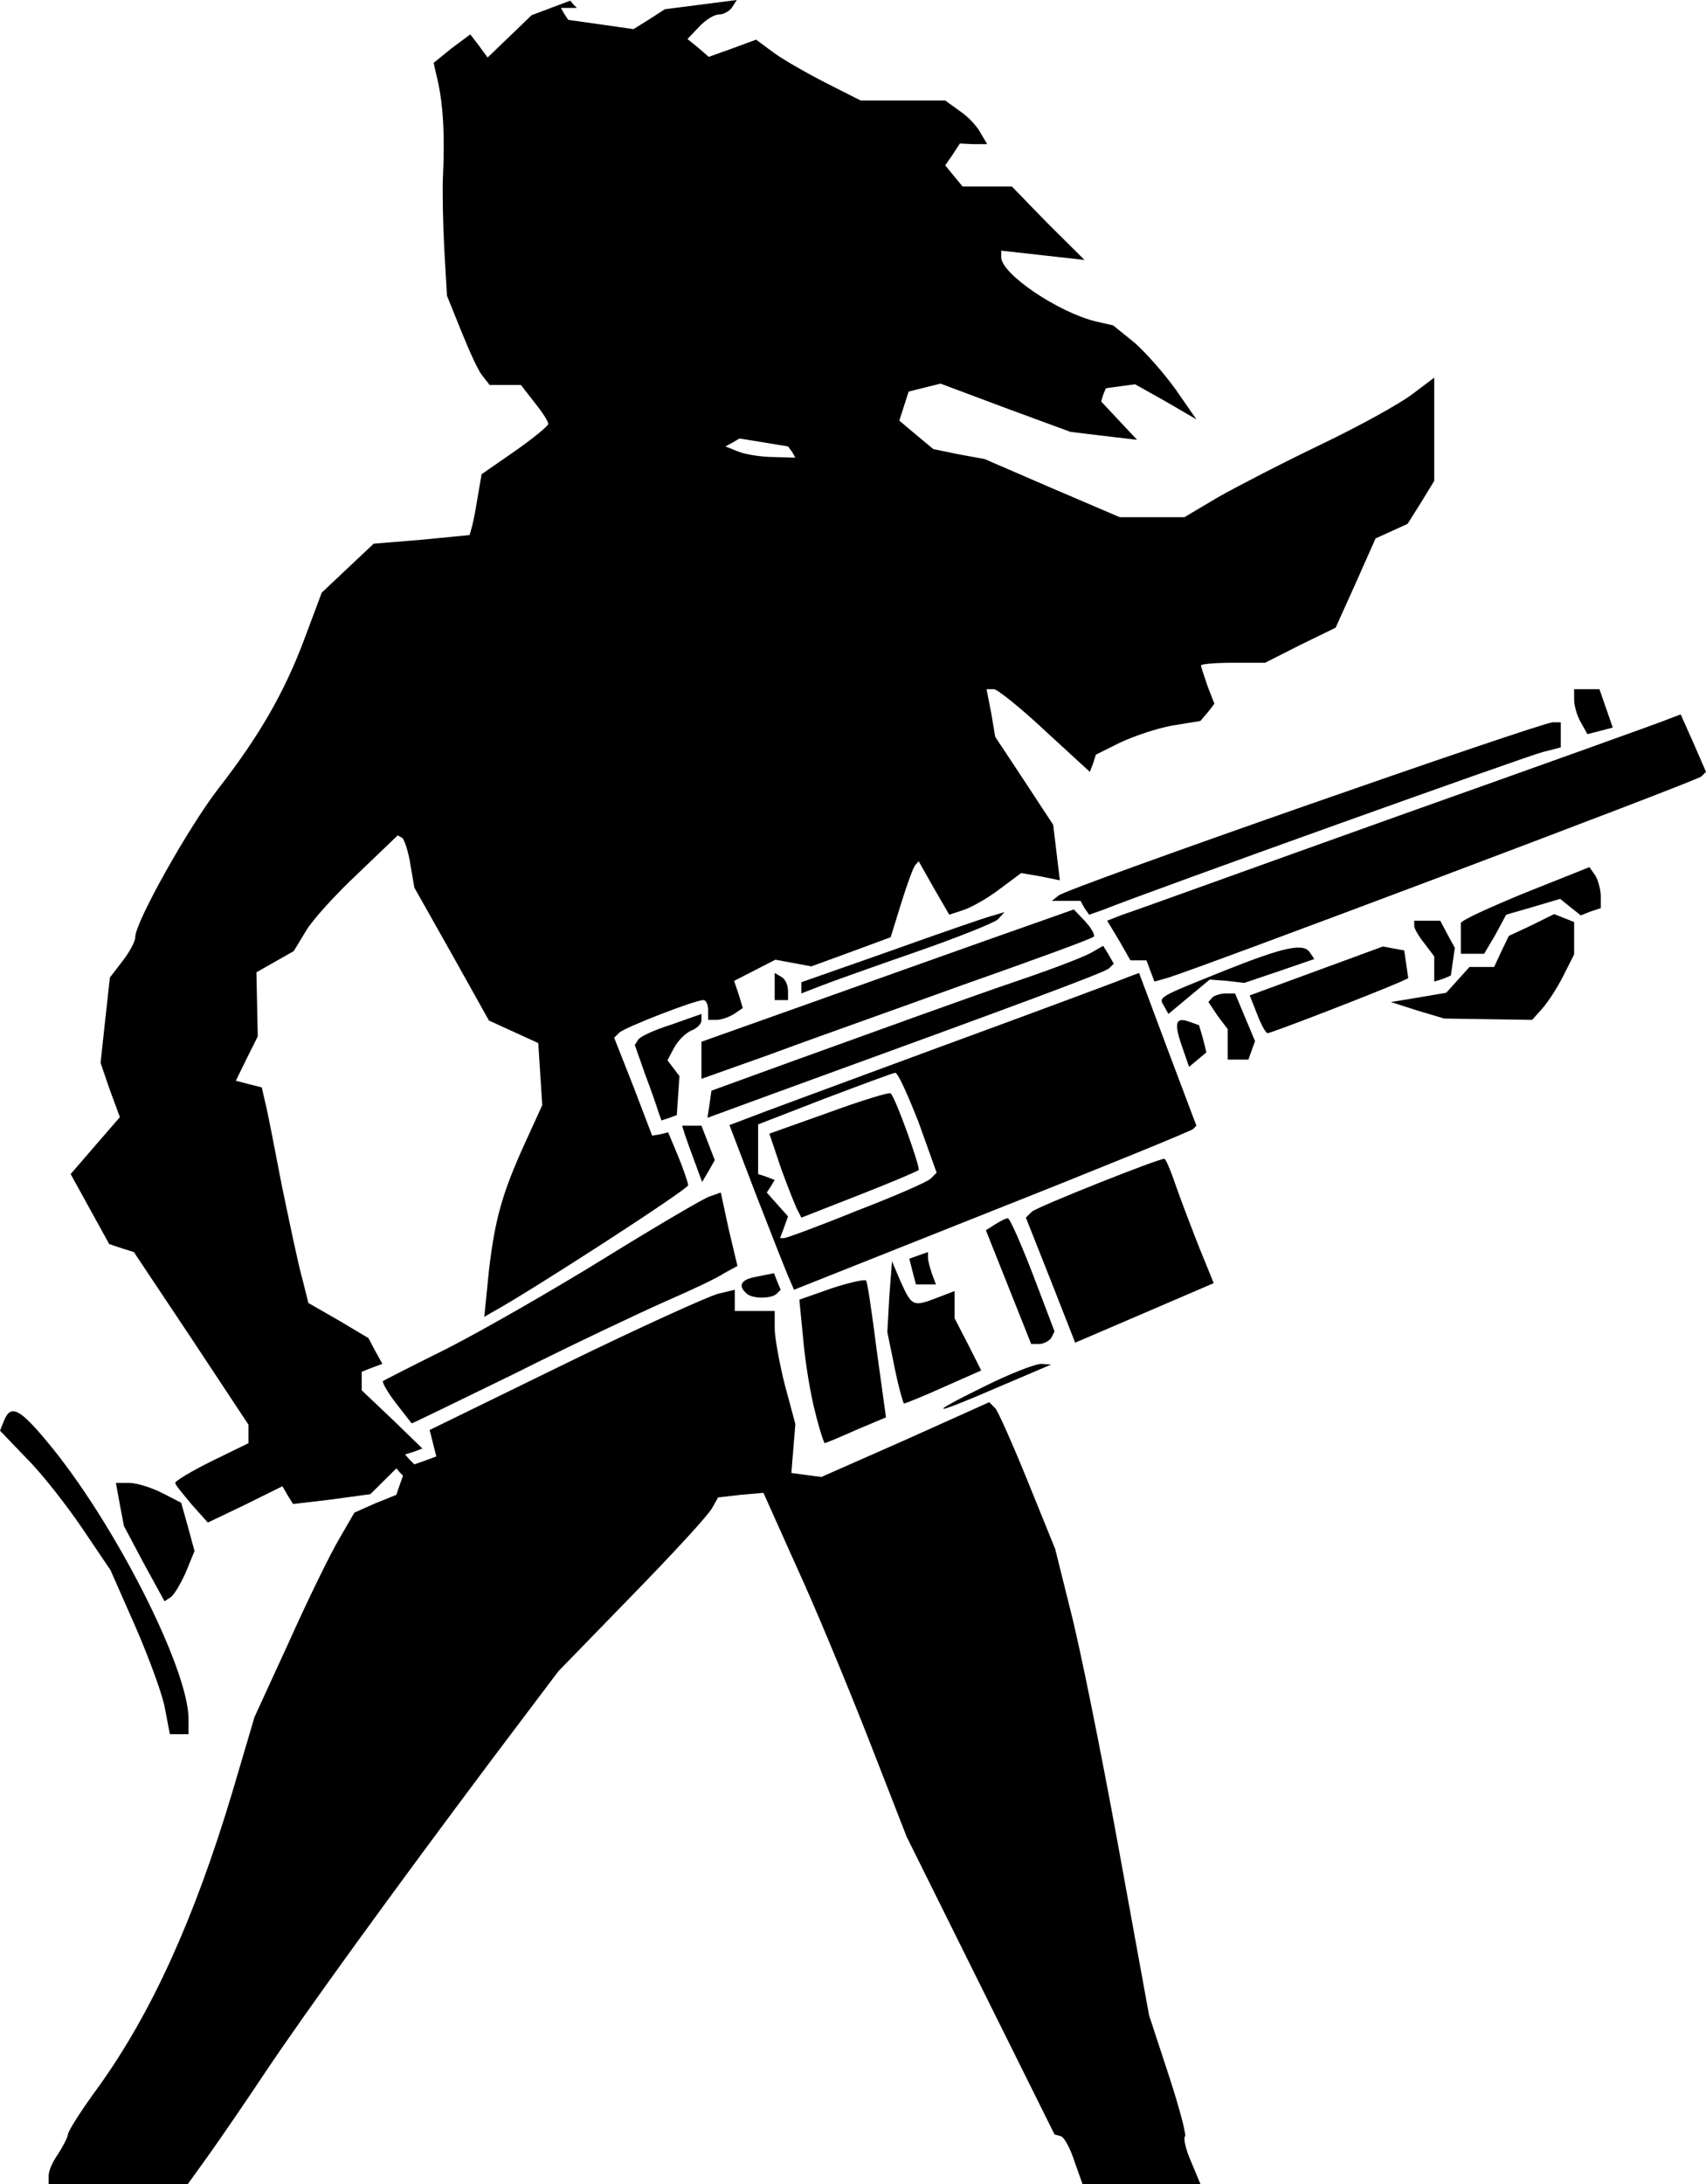 <svg xmlns="http://www.w3.org/2000/svg" id="root" viewBox="0 0 100 128">
  <g>
    <path
      d="M 2.852 127.496 C 2.852 127.227 3.086 126.684 3.398 126.254 C 3.672 125.828 3.945 125.324 3.984 125.094 C 3.984 124.898 4.805 123.621 5.777 122.301 C 8.863 118 11.363 112.531 13.59 105.129 L 14.918 100.633 L 16.945 96.215 C 18.039 93.77 19.367 91.059 19.875 90.203 L 20.773 88.652 L 21.984 88.113 L 23.234 87.609 L 23.43 87.027 L 23.625 86.484 L 23.43 86.289 L 23.234 86.059 L 22.453 86.832 L 21.711 87.57 L 19.445 87.879 L 17.18 88.148 L 16.867 87.645 L 16.555 87.105 L 14.371 88.188 L 12.184 89.234 L 11.246 88.188 C 10.738 87.57 10.27 87.027 10.27 86.91 C 10.27 86.793 11.246 86.211 12.418 85.629 L 14.566 84.582 L 14.566 83.5 L 11.207 78.422 L 7.848 73.383 L 7.105 73.148 L 6.402 72.914 L 5.27 70.859 L 4.141 68.809 L 5.582 67.141 L 7.027 65.473 L 6.441 63.883 L 5.895 62.293 L 6.168 59.773 L 6.441 57.293 L 7.184 56.324 C 7.574 55.82 7.926 55.199 7.926 54.93 C 7.926 54.039 11.09 48.418 12.809 46.207 C 15.188 43.145 16.672 40.586 17.844 37.445 L 18.859 34.734 L 20.383 33.297 L 21.906 31.863 L 24.719 31.633 L 27.527 31.359 L 27.645 30.934 C 27.723 30.703 27.879 29.887 27.996 29.152 L 28.23 27.793 L 30.184 26.438 C 31.238 25.699 32.137 24.965 32.137 24.848 C 32.137 24.691 31.785 24.148 31.316 23.57 L 30.535 22.562 L 28.699 22.562 L 28.309 22.059 C 28.074 21.824 27.527 20.621 27.059 19.461 L 26.199 17.328 L 26.043 14.613 C 25.965 13.141 25.926 11.203 25.965 10.352 C 26.082 7.871 25.965 6.164 25.691 4.883 L 25.418 3.684 L 26.473 2.828 L 27.566 2.016 L 28.074 2.676 L 28.582 3.371 L 29.871 2.133 L 31.16 0.891 L 33.426 0.039 L 33.621 0.27 L 33.816 0.465 L 32.879 0.465 L 33.074 0.812 L 33.309 1.164 L 35.219 1.434 L 37.133 1.707 L 38.07 1.125 L 38.969 0.543 L 41.078 0.27 L 43.188 0 L 42.914 0.426 C 42.758 0.66 42.406 0.852 42.133 0.852 C 41.859 0.852 41.352 1.164 40.961 1.59 L 40.297 2.285 L 40.922 2.793 L 41.547 3.332 L 42.953 2.828 L 44.32 2.324 L 45.371 3.102 C 45.957 3.527 47.324 4.305 48.457 4.883 L 50.449 5.891 L 55.406 5.891 L 56.266 6.512 C 56.734 6.824 57.281 7.402 57.477 7.793 L 57.867 8.449 L 57.047 8.449 L 56.266 8.41 L 55.836 9.07 L 55.406 9.691 L 55.914 10.312 L 56.422 10.93 L 59.312 10.93 L 61.422 13.102 L 63.57 15.234 L 61.148 14.965 L 58.688 14.691 L 58.688 15.078 C 58.688 16.047 62.008 18.297 64.234 18.84 L 65.246 19.07 L 66.496 20.078 C 67.16 20.66 68.254 21.902 68.918 22.832 L 70.129 24.578 L 68.332 23.531 L 66.535 22.523 L 65.676 22.637 L 64.82 22.754 L 64.664 23.141 L 64.547 23.531 L 65.598 24.652 L 66.652 25.777 L 64.703 25.547 L 62.75 25.312 L 58.961 23.918 L 55.133 22.484 L 54.199 22.715 L 53.262 22.949 L 52.715 24.652 L 53.73 25.508 L 54.707 26.32 L 56.227 26.633 L 57.711 26.902 L 61.656 28.609 L 65.637 30.312 L 69.426 30.312 L 71.379 29.152 C 72.473 28.531 75.164 27.137 77.43 26.051 C 79.695 24.965 82.078 23.645 82.781 23.105 L 84.07 22.133 L 84.07 28.184 L 83.289 29.461 L 82.508 30.703 L 80.633 31.555 L 79.461 34.191 L 78.289 36.789 L 76.219 37.797 L 74.152 38.844 L 72.277 38.844 C 71.262 38.844 70.402 38.918 70.402 38.996 C 70.402 39.113 70.598 39.656 70.793 40.238 L 71.184 41.246 L 70.793 41.75 L 70.363 42.254 L 68.723 42.523 C 67.824 42.68 66.457 43.145 65.637 43.531 L 64.234 44.23 L 64.078 44.734 L 63.883 45.238 L 61.266 42.836 C 59.82 41.477 58.453 40.391 58.258 40.391 L 57.828 40.391 L 58.102 41.789 L 58.336 43.184 L 60.055 45.781 L 61.734 48.34 L 61.93 49.969 L 62.125 51.594 L 60.992 51.363 L 59.859 51.168 L 58.609 52.098 C 57.906 52.641 56.93 53.184 56.461 53.34 L 55.641 53.609 L 54.746 52.062 L 53.848 50.473 L 53.652 50.703 C 53.535 50.82 53.184 51.789 52.832 52.914 L 52.207 54.93 L 49.902 55.781 L 47.559 56.637 L 45.449 56.246 L 44.242 56.867 L 43.031 57.488 L 43.305 58.301 L 43.539 59.078 L 43.031 59.426 C 42.719 59.621 42.25 59.773 42.016 59.773 L 41.508 59.773 L 41.508 59.191 C 41.508 58.883 41.391 58.613 41.234 58.613 C 40.727 58.613 36.664 60.199 36.312 60.512 L 36 60.82 L 37.133 63.691 L 38.227 66.559 L 38.695 66.48 L 39.164 66.363 L 39.75 67.762 C 40.062 68.535 40.336 69.312 40.336 69.465 C 40.336 69.699 31.004 75.746 28.777 76.949 L 28.387 77.18 L 28.66 74.465 C 29.012 71.441 29.441 69.891 30.848 66.828 L 31.785 64.773 L 31.551 61.133 L 28.66 59.812 L 26.473 55.898 L 24.289 52.023 L 24.055 50.664 C 23.938 49.891 23.703 49.23 23.586 49.113 L 23.312 48.961 L 20.969 51.207 C 19.641 52.449 18.273 53.961 17.922 54.582 L 17.219 55.742 L 15.031 56.984 L 15.07 58.883 L 15.109 60.742 L 14.449 62.062 L 13.824 63.34 L 14.566 63.535 L 15.344 63.73 L 15.539 64.582 C 15.656 65.008 16.086 67.219 16.516 69.465 C 16.984 71.715 17.492 74.156 17.727 74.969 L 18.078 76.367 L 19.836 77.375 L 21.594 78.422 L 21.984 79.156 L 22.414 79.934 L 21.789 80.164 L 21.203 80.398 L 21.203 81.484 L 23 83.188 L 24.758 84.895 L 24.25 85.086 L 23.742 85.242 L 24.016 85.555 L 24.289 85.824 L 24.953 85.59 L 25.574 85.359 L 25.379 84.582 L 25.184 83.809 L 33.113 79.934 C 37.484 77.801 41.508 75.977 42.094 75.824 L 43.07 75.59 L 43.07 76.832 L 45.41 76.832 L 45.41 77.84 C 45.41 78.383 45.684 79.895 45.996 81.133 L 46.621 83.461 L 46.387 86.328 L 47.246 86.445 L 48.145 86.562 L 53.066 84.391 L 57.984 82.18 L 58.336 82.531 C 58.492 82.684 59.352 84.621 60.25 86.832 L 61.852 90.785 L 62.75 94.391 C 63.258 96.328 64.508 102.492 65.52 108.035 L 67.355 118.113 L 68.488 121.566 C 69.113 123.465 69.543 125.094 69.465 125.207 C 69.348 125.285 69.504 125.984 69.816 126.684 L 70.363 128 L 63.453 128 L 62.984 126.684 C 62.75 125.945 62.398 125.285 62.203 125.207 L 61.812 125.094 L 57.477 116.371 L 53.145 107.648 L 50.879 101.836 C 49.629 98.656 47.754 94.121 46.66 91.754 L 44.75 87.492 L 43.422 87.609 L 42.094 87.762 L 41.742 88.383 C 41.547 88.77 39.438 91.059 37.055 93.5 L 32.723 97.957 L 28.777 103.191 C 23 110.906 18.078 117.688 15.578 121.41 C 14.371 123.23 12.848 125.441 12.184 126.371 L 11.012 128 L 2.852 128 Z M 46.426 26.477 L 46.191 26.164 L 44.789 25.934 L 43.344 25.699 L 42.953 25.934 L 42.523 26.164 L 43.305 26.477 C 43.695 26.633 44.633 26.785 45.332 26.785 L 46.621 26.824 Z M 46.426 26.477 "
    />
    <path
      d="M 9.684 100.207 C 9.566 99.43 8.785 97.297 7.965 95.398 L 6.48 92.027 L 4.805 89.547 C 3.906 88.227 2.461 86.367 1.562 85.477 L 0 83.848 L 0.234 83.266 C 0.625 82.297 1.133 82.531 2.773 84.508 C 6.637 89.121 11.051 97.766 11.051 100.75 L 11.051 101.641 L 9.957 101.641 Z M 8.434 91.641 L 7.262 89.43 L 7.027 88.188 L 6.793 86.91 L 7.574 86.91 C 8.004 86.91 8.863 87.18 9.488 87.492 L 10.621 88.074 L 11.012 89.469 L 11.402 90.902 L 10.895 92.145 C 10.582 92.84 10.191 93.5 9.996 93.617 L 9.645 93.848 Z M 47.793 82.801 C 47.52 81.793 47.207 79.895 47.09 78.574 L 46.855 76.172 L 48.73 75.512 C 49.785 75.164 50.684 74.969 50.762 75.047 C 50.84 75.086 51.113 76.949 51.387 79.117 L 51.934 83.07 L 50.176 83.809 C 49.238 84.234 48.379 84.582 48.34 84.582 C 48.301 84.582 48.027 83.77 47.793 82.801 Z M 23.195 82.219 C 22.688 81.559 22.375 80.98 22.453 80.941 C 22.492 80.902 24.25 80.008 26.277 79 C 28.309 77.957 32.449 75.59 35.453 73.73 C 38.461 71.871 41.234 70.242 41.586 70.125 L 42.25 69.891 L 42.719 72.062 L 43.227 74.195 L 42.445 74.621 C 42.055 74.895 40.492 75.629 38.969 76.289 C 37.484 76.949 33.543 78.809 30.223 80.477 C 26.902 82.102 24.172 83.422 24.133 83.422 C 24.133 83.422 23.703 82.879 23.195 82.219 Z M 57.711 81.25 C 59.195 80.512 60.68 79.934 61.031 79.934 L 61.617 79.973 L 58.531 81.289 C 54.59 82.996 54.16 82.996 57.711 81.25 Z M 52.441 80.164 L 52.012 78.07 L 52.129 75.977 L 52.285 73.922 L 52.832 75.203 C 53.457 76.559 53.535 76.598 54.941 76.055 L 55.953 75.668 L 55.953 77.258 L 56.734 78.77 L 57.516 80.32 L 55.328 81.289 C 54.121 81.832 53.066 82.258 52.988 82.258 C 52.949 82.258 52.676 81.328 52.441 80.164 Z M 59.117 75.434 L 57.789 72.102 L 58.336 71.754 C 58.648 71.559 58.961 71.402 59.078 71.402 C 59.195 71.402 59.859 72.914 60.562 74.738 L 61.812 78.031 L 61.617 78.422 C 61.461 78.613 61.148 78.77 60.914 78.77 L 60.445 78.77 Z M 61.578 75.008 L 60.133 71.363 L 60.484 71.016 C 60.758 70.746 67.863 67.914 68.254 67.914 C 68.332 67.914 68.645 68.652 68.957 69.582 C 69.27 70.473 69.895 72.102 70.324 73.188 L 71.145 75.203 L 67.082 76.949 L 63.023 78.691 Z M 43.734 75.785 C 43.227 75.32 43.461 74.969 44.398 74.816 L 45.371 74.621 L 45.566 75.125 L 45.762 75.59 L 45.527 75.824 C 45.215 76.133 44.047 76.133 43.734 75.785 Z M 46.191 74.777 C 45.996 74.312 45.137 72.141 44.281 69.93 L 42.758 65.938 L 43.578 65.629 C 44.047 65.434 49.199 63.535 54.98 61.402 C 60.797 59.27 65.793 57.41 66.145 57.254 L 66.77 57.023 L 68.449 61.52 L 70.129 65.977 L 69.934 66.172 C 69.816 66.285 64.508 68.457 58.141 70.977 L 46.543 75.59 Z M 50.176 70.977 C 52.402 70.125 54.355 69.273 54.551 69.078 L 54.902 68.73 L 53.848 65.781 C 53.223 64.195 52.637 62.875 52.48 62.875 C 52.363 62.875 50.488 63.574 48.34 64.387 L 44.438 65.898 L 44.438 68.809 L 44.906 68.961 L 45.41 69.156 L 45.176 69.543 L 44.945 69.891 L 45.566 70.59 L 46.191 71.289 L 45.957 71.945 L 45.723 72.566 L 45.957 72.566 C 46.074 72.566 47.988 71.871 50.176 70.977 Z M 50.176 70.977 "
    />
    <path
      d="M 46.777 70.977 C 46.66 70.785 46.23 69.699 45.801 68.535 L 45.098 66.441 L 48.574 65.203 C 50.488 64.504 52.129 64 52.207 64.078 C 52.52 64.387 53.965 68.457 53.848 68.574 C 53.77 68.652 52.207 69.312 50.332 70.047 L 46.973 71.363 Z M 53.496 74.543 L 53.301 73.77 L 53.848 73.574 L 54.395 73.383 L 54.395 73.691 C 54.395 73.887 54.512 74.312 54.629 74.66 L 54.863 75.281 L 53.691 75.281 Z M 40.727 68.109 C 40.492 67.488 40.219 66.715 40.141 66.48 L 39.984 65.977 L 41.117 65.977 L 41.898 67.992 L 41.547 68.613 L 41.156 69.273 Z M 38.578 65.125 C 38.5 64.852 38.148 63.844 37.797 62.914 L 37.211 61.246 L 37.406 60.938 C 37.523 60.742 38.383 60.355 39.359 60.047 L 41.117 59.426 L 41.117 59.812 C 41.117 60.008 40.844 60.277 40.531 60.395 C 40.18 60.551 39.75 60.977 39.516 61.402 L 39.125 62.141 L 39.828 63.07 L 39.75 64.195 L 39.672 65.355 L 39.242 65.512 L 38.773 65.668 Z M 41.586 64.738 L 41.703 63.922 L 46.387 62.219 C 48.965 61.285 52.324 60.086 53.809 59.543 C 55.328 59 58.023 58.031 59.859 57.41 C 61.695 56.789 63.492 56.094 63.922 55.859 L 64.664 55.434 L 64.977 55.938 L 65.285 56.48 L 65.012 56.75 C 64.781 56.984 60.094 58.727 45.488 64.039 L 41.469 65.512 Z M 41.117 62.141 L 41.117 61.055 L 46.895 59 C 50.059 57.875 54.941 56.129 57.789 55.121 L 62.945 53.301 L 63.609 54 C 64 54.426 64.195 54.812 64.117 54.891 C 64.039 55.008 60.523 56.285 56.344 57.758 C 52.168 59.27 47.012 61.094 44.945 61.867 L 41.117 63.227 Z M 69.27 61.285 C 68.801 59.93 68.918 59.582 69.738 59.891 L 70.285 60.086 L 70.52 60.898 L 70.715 61.676 L 69.699 62.527 Z M 71.965 61.207 L 71.965 60.316 L 71.379 59.543 L 70.832 58.727 L 71.066 58.457 C 71.184 58.34 71.574 58.223 71.848 58.223 L 72.395 58.223 L 72.98 59.621 L 73.566 61.016 L 73.176 62.102 L 71.965 62.102 Z M 73.684 59.426 L 73.254 58.34 L 77.156 56.906 L 81.062 55.473 L 81.688 55.59 L 82.312 55.703 L 82.43 56.52 L 82.547 57.332 L 82.039 57.566 C 80.242 58.34 74.504 60.551 74.309 60.551 C 74.191 60.551 73.918 60.047 73.684 59.426 Z M 83.094 59.23 L 81.531 58.727 L 83.172 58.457 L 84.773 58.184 L 85.473 57.41 L 86.137 56.672 L 87.582 56.672 L 88.012 55.742 L 88.441 54.852 L 89.77 54.23 L 91.098 53.574 L 91.684 53.805 L 92.27 54.039 L 92.27 55.938 L 91.645 57.176 C 91.293 57.875 90.746 58.727 90.395 59.117 L 89.809 59.773 L 87.23 59.734 L 84.656 59.695 Z M 83.094 59.23 "
    />
    <path
      d="M 68.254 59 C 67.902 58.418 67.785 58.496 71.73 56.906 C 75.32 55.473 76.453 55.238 76.805 55.859 L 77.039 56.207 L 75.008 56.906 L 72.941 57.605 L 71.926 57.488 L 70.91 57.41 L 68.488 59.426 Z M 45.41 57.797 L 45.41 57.023 L 45.801 57.254 C 46.035 57.371 46.191 57.758 46.191 58.07 L 46.191 58.613 L 45.41 58.613 Z M 46.973 57.875 L 46.973 57.566 L 52.168 55.742 C 54.98 54.734 57.672 53.805 58.102 53.688 L 58.883 53.457 L 58.492 53.883 C 58.297 54.078 56.07 54.969 53.613 55.82 C 51.152 56.672 48.652 57.566 48.066 57.797 L 46.973 58.223 Z M 67.434 56.906 L 67.199 56.285 L 66.262 56.285 L 65.598 55.121 L 64.898 53.961 L 65.793 53.609 C 66.301 53.457 73.566 50.82 81.922 47.836 C 90.316 44.852 97.461 42.293 97.812 42.137 L 98.516 41.867 L 99.258 43.531 L 100 45.238 L 99.727 45.508 C 99.531 45.742 69.895 56.906 68.371 57.332 L 67.668 57.527 Z M 84.07 56.789 L 84.07 56.055 L 83.484 55.277 C 83.172 54.891 82.898 54.426 82.898 54.27 L 82.898 53.961 L 84.422 53.961 L 84.852 54.773 L 85.277 55.551 L 85.043 57.176 L 84.578 57.371 L 84.07 57.527 Z M 85.629 55.121 L 85.629 54.113 C 85.59 53.961 87.309 53.184 89.379 52.332 L 93.168 50.82 L 93.52 51.324 C 93.676 51.594 93.832 52.137 93.832 52.527 L 93.832 53.223 L 93.246 53.418 L 92.66 53.648 L 92.074 53.184 L 91.449 52.68 L 89.887 53.145 L 88.285 53.609 L 87.66 54.773 L 86.996 55.898 L 85.629 55.898 Z M 63.57 53.223 L 63.336 52.797 L 61.656 52.797 L 62.047 52.488 C 62.477 52.062 90.355 42.332 91.02 42.332 L 91.488 42.332 L 91.488 43.805 L 90.434 44.074 C 89.613 44.27 67.941 52.023 64.508 53.379 L 63.844 53.609 Z M 92.66 42.332 C 92.426 41.941 92.27 41.324 92.27 41.012 L 92.27 40.391 L 93.754 40.391 L 94.535 42.641 L 93.793 42.836 L 93.051 43.027 Z M 92.66 42.332 "
    />
  </g>
</svg>
